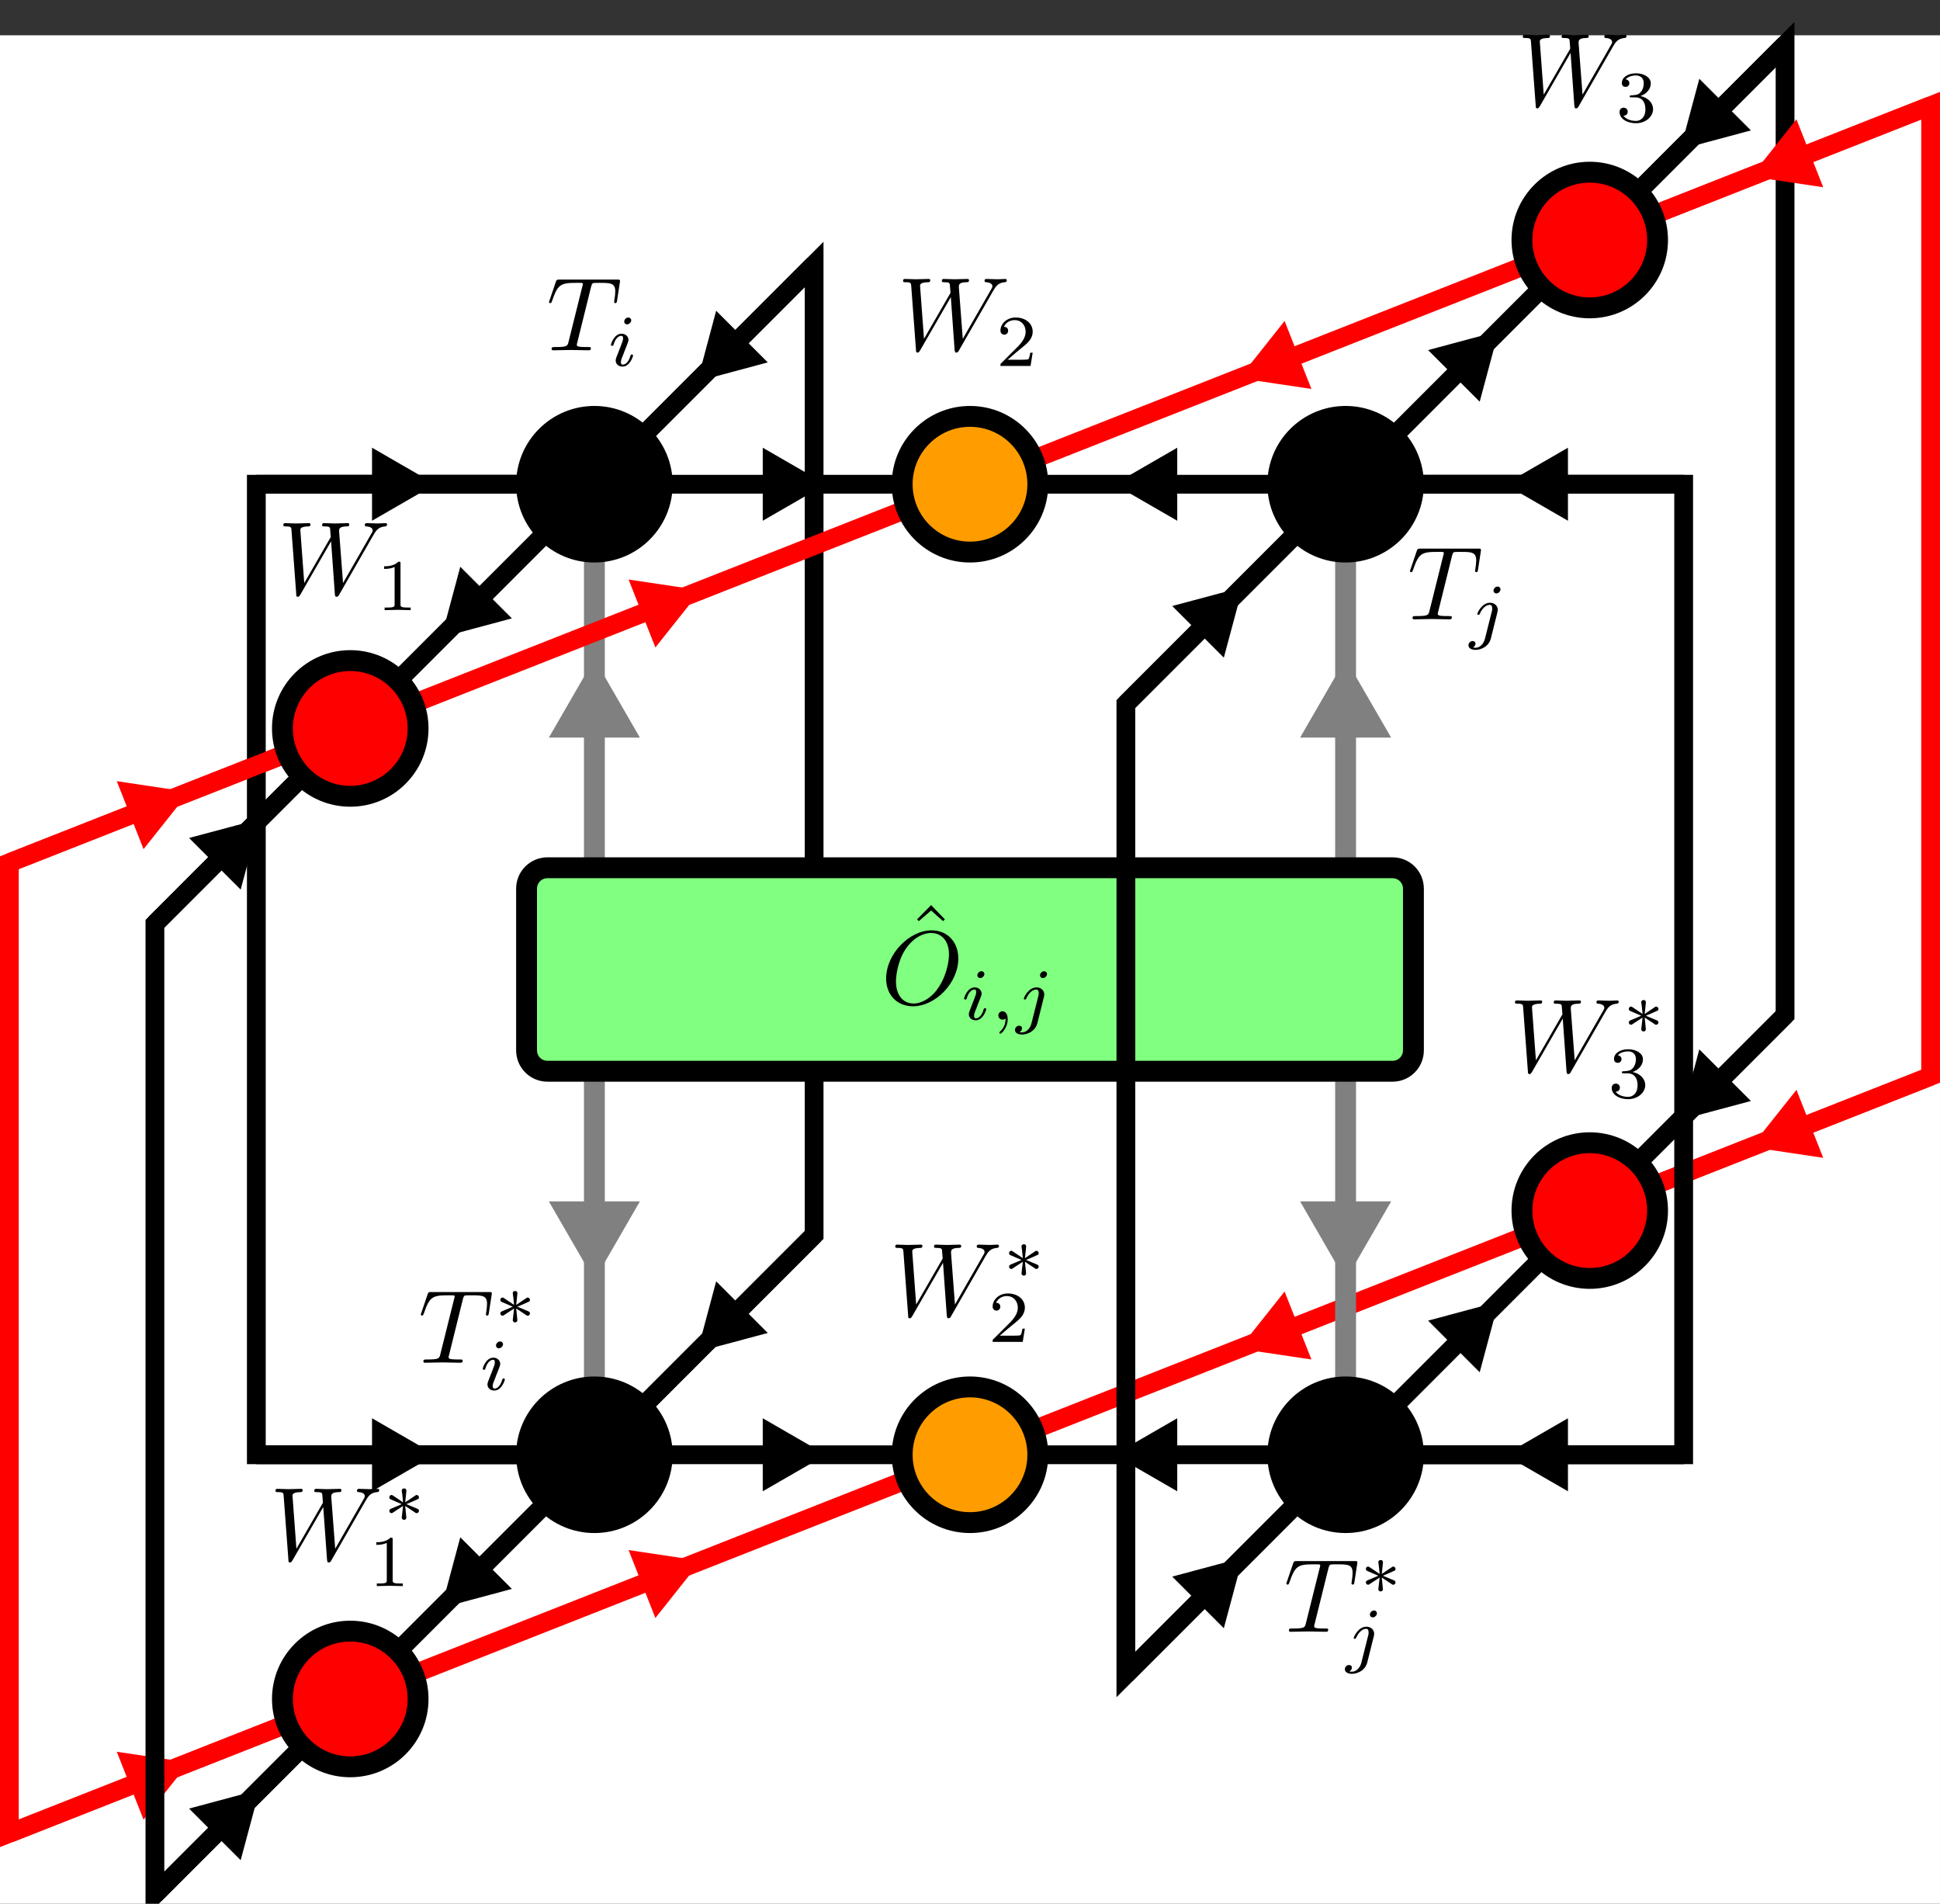 <?xml version="1.0" encoding="UTF-8"?>
<svg xmlns="http://www.w3.org/2000/svg" xmlns:xlink="http://www.w3.org/1999/xlink" width="185.247pt" height="181.738pt" viewBox="0 0 185.247 181.738" version="1.1">
<rect x="0" y="0" width="185.247" height="181.738" fill="#333333" stroke="none"/>
<defs>
<g>
<symbol overflow="visible" id="glyph0-0">
<path style="stroke:none;" d=""/>
</symbol>
<symbol overflow="visible" id="glyph0-1">
<path style="stroke:none;" d="M 4.25 -6.047 C 4.328 -6.328 4.359 -6.391 4.484 -6.422 C 4.578 -6.438 4.906 -6.438 5.109 -6.438 C 6.125 -6.438 6.562 -6.406 6.562 -5.625 C 6.562 -5.469 6.531 -5.078 6.484 -4.828 C 6.484 -4.781 6.453 -4.672 6.453 -4.641 C 6.453 -4.578 6.484 -4.5 6.578 -4.5 C 6.688 -4.5 6.703 -4.578 6.734 -4.734 L 7 -6.469 C 7.016 -6.516 7.016 -6.609 7.016 -6.641 C 7.016 -6.75 6.922 -6.75 6.75 -6.75 L 1.219 -6.75 C 0.984 -6.75 0.969 -6.734 0.891 -6.547 L 0.297 -4.797 C 0.297 -4.781 0.234 -4.641 0.234 -4.609 C 0.234 -4.562 0.297 -4.5 0.359 -4.5 C 0.453 -4.5 0.469 -4.562 0.531 -4.719 C 1.062 -6.266 1.328 -6.438 2.797 -6.438 L 3.188 -6.438 C 3.469 -6.438 3.469 -6.406 3.469 -6.312 C 3.469 -6.266 3.438 -6.141 3.422 -6.109 L 2.094 -0.781 C 2 -0.422 1.969 -0.312 0.906 -0.312 C 0.547 -0.312 0.484 -0.312 0.484 -0.125 C 0.484 0 0.594 0 0.656 0 C 0.922 0 1.203 -0.016 1.469 -0.016 C 1.75 -0.016 2.047 -0.031 2.328 -0.031 C 2.609 -0.031 2.875 -0.016 3.156 -0.016 C 3.438 -0.016 3.734 0 4.016 0 C 4.109 0 4.234 0 4.234 -0.203 C 4.234 -0.312 4.156 -0.312 3.891 -0.312 C 3.656 -0.312 3.516 -0.312 3.266 -0.328 C 2.969 -0.359 2.891 -0.391 2.891 -0.547 C 2.891 -0.562 2.891 -0.609 2.938 -0.75 Z M 4.25 -6.047 "/>
</symbol>
<symbol overflow="visible" id="glyph0-2">
<path style="stroke:none;" d="M 9.141 -5.656 C 9.391 -6.094 9.625 -6.453 10.266 -6.5 C 10.344 -6.516 10.453 -6.516 10.453 -6.703 C 10.453 -6.734 10.406 -6.812 10.328 -6.812 C 10.094 -6.812 9.812 -6.781 9.562 -6.781 C 9.219 -6.781 8.859 -6.812 8.516 -6.812 C 8.469 -6.812 8.328 -6.812 8.328 -6.625 C 8.328 -6.516 8.422 -6.5 8.484 -6.5 C 8.719 -6.484 9.078 -6.406 9.078 -6.109 C 9.078 -6 9.016 -5.922 8.938 -5.781 L 6.25 -1.094 L 5.875 -6.031 C 5.875 -6.234 5.859 -6.484 6.578 -6.5 C 6.75 -6.5 6.844 -6.5 6.844 -6.703 C 6.844 -6.797 6.734 -6.812 6.703 -6.812 C 6.297 -6.812 5.875 -6.781 5.484 -6.781 C 5.25 -6.781 4.672 -6.812 4.438 -6.812 C 4.375 -6.812 4.25 -6.812 4.25 -6.609 C 4.25 -6.5 4.344 -6.5 4.484 -6.5 C 4.922 -6.5 5 -6.438 5.016 -6.25 L 5.078 -5.484 L 2.547 -1.094 L 2.172 -6.141 C 2.172 -6.266 2.172 -6.484 2.938 -6.5 C 3.031 -6.5 3.141 -6.5 3.141 -6.703 C 3.141 -6.812 3.016 -6.812 3 -6.812 C 2.609 -6.812 2.188 -6.781 1.781 -6.781 C 1.422 -6.781 1.062 -6.812 0.734 -6.812 C 0.672 -6.812 0.547 -6.812 0.547 -6.625 C 0.547 -6.5 0.641 -6.5 0.797 -6.5 C 1.297 -6.5 1.312 -6.406 1.328 -6.125 L 1.781 -0.047 C 1.781 0.141 1.797 0.219 1.938 0.219 C 2.047 0.219 2.078 0.156 2.172 0.016 L 5.109 -5.078 L 5.469 -0.047 C 5.5 0.172 5.516 0.219 5.625 0.219 C 5.766 0.219 5.828 0.125 5.875 0.031 Z M 9.141 -5.656 "/>
</symbol>
<symbol overflow="visible" id="glyph0-3">
<path style="stroke:none;" d="M 7.375 -4.344 C 7.375 -5.953 6.312 -7.031 4.828 -7.031 C 2.688 -7.031 0.484 -4.766 0.484 -2.438 C 0.484 -0.781 1.609 0.219 3.047 0.219 C 5.156 0.219 7.375 -1.969 7.375 -4.344 Z M 3.094 -0.047 C 2.109 -0.047 1.422 -0.844 1.422 -2.156 C 1.422 -2.609 1.562 -4.062 2.328 -5.219 C 3.016 -6.266 3.984 -6.781 4.781 -6.781 C 5.594 -6.781 6.484 -6.219 6.484 -4.734 C 6.484 -4.016 6.219 -2.469 5.234 -1.234 C 4.75 -0.625 3.938 -0.047 3.094 -0.047 Z M 3.094 -0.047 "/>
</symbol>
<symbol overflow="visible" id="glyph1-0">
<path style="stroke:none;" d=""/>
</symbol>
<symbol overflow="visible" id="glyph1-1">
<path style="stroke:none;" d="M 2.266 -4.359 C 2.266 -4.469 2.172 -4.625 1.984 -4.625 C 1.797 -4.625 1.594 -4.438 1.594 -4.234 C 1.594 -4.125 1.672 -3.969 1.875 -3.969 C 2.062 -3.969 2.266 -4.172 2.266 -4.359 Z M 0.844 -0.812 C 0.812 -0.719 0.781 -0.641 0.781 -0.516 C 0.781 -0.188 1.047 0.062 1.438 0.062 C 2.125 0.062 2.438 -0.891 2.438 -1 C 2.438 -1.094 2.344 -1.094 2.328 -1.094 C 2.234 -1.094 2.219 -1.047 2.188 -0.969 C 2.031 -0.406 1.734 -0.125 1.453 -0.125 C 1.312 -0.125 1.281 -0.219 1.281 -0.375 C 1.281 -0.531 1.328 -0.656 1.391 -0.812 C 1.469 -1 1.547 -1.188 1.609 -1.375 C 1.672 -1.547 1.938 -2.172 1.953 -2.266 C 1.984 -2.328 2 -2.406 2 -2.484 C 2 -2.812 1.719 -3.078 1.344 -3.078 C 0.641 -3.078 0.328 -2.125 0.328 -2 C 0.328 -1.922 0.422 -1.922 0.453 -1.922 C 0.547 -1.922 0.547 -1.953 0.578 -2.031 C 0.75 -2.625 1.062 -2.875 1.312 -2.875 C 1.422 -2.875 1.484 -2.828 1.484 -2.641 C 1.484 -2.469 1.453 -2.375 1.281 -1.938 Z M 0.844 -0.812 "/>
</symbol>
<symbol overflow="visible" id="glyph1-2">
<path style="stroke:none;" d="M 3.062 -4.359 C 3.062 -4.469 2.969 -4.625 2.781 -4.625 C 2.578 -4.625 2.391 -4.422 2.391 -4.234 C 2.391 -4.125 2.469 -3.969 2.672 -3.969 C 2.859 -3.969 3.062 -4.156 3.062 -4.359 Z M 1.578 0.344 C 1.469 0.828 1.094 1.219 0.688 1.219 C 0.594 1.219 0.516 1.219 0.438 1.188 C 0.609 1.094 0.672 0.938 0.672 0.828 C 0.672 0.656 0.531 0.578 0.391 0.578 C 0.188 0.578 0 0.766 0 0.984 C 0 1.25 0.266 1.422 0.688 1.422 C 1.109 1.422 1.922 1.172 2.141 0.328 L 2.766 -2.172 C 2.781 -2.25 2.797 -2.312 2.797 -2.422 C 2.797 -2.797 2.469 -3.078 2.062 -3.078 C 1.281 -3.078 0.844 -2.109 0.844 -2 C 0.844 -1.922 0.938 -1.922 0.953 -1.922 C 1.031 -1.922 1.047 -1.938 1.094 -2.047 C 1.266 -2.453 1.625 -2.875 2.031 -2.875 C 2.203 -2.875 2.266 -2.766 2.266 -2.531 C 2.266 -2.453 2.266 -2.359 2.25 -2.328 Z M 1.578 0.344 "/>
</symbol>
<symbol overflow="visible" id="glyph1-3">
<path style="stroke:none;" d="M 1.469 -0.109 C 1.469 0.266 1.406 0.719 0.922 1.156 C 0.906 1.188 0.875 1.219 0.875 1.25 C 0.875 1.297 0.938 1.344 0.969 1.344 C 1.078 1.344 1.672 0.781 1.672 -0.047 C 1.672 -0.469 1.5 -0.797 1.172 -0.797 C 0.953 -0.797 0.781 -0.625 0.781 -0.406 C 0.781 -0.188 0.938 0 1.188 0 C 1.359 0 1.469 -0.109 1.469 -0.109 Z M 1.469 -0.109 "/>
</symbol>
<symbol overflow="visible" id="glyph2-0">
<path style="stroke:none;" d=""/>
</symbol>
<symbol overflow="visible" id="glyph2-1">
<path style="stroke:none;" d="M 2.328 -4.438 C 2.328 -4.625 2.328 -4.625 2.125 -4.625 C 1.672 -4.188 1.047 -4.188 0.766 -4.188 L 0.766 -3.938 C 0.922 -3.938 1.391 -3.938 1.766 -4.125 L 1.766 -0.578 C 1.766 -0.344 1.766 -0.25 1.078 -0.25 L 0.812 -0.25 L 0.812 0 C 0.938 0 1.797 -0.031 2.047 -0.031 C 2.266 -0.031 3.141 0 3.297 0 L 3.297 -0.25 L 3.031 -0.25 C 2.328 -0.25 2.328 -0.344 2.328 -0.578 Z M 2.328 -4.438 "/>
</symbol>
<symbol overflow="visible" id="glyph2-2">
<path style="stroke:none;" d="M 3.516 -1.266 L 3.281 -1.266 C 3.266 -1.109 3.188 -0.703 3.094 -0.641 C 3.047 -0.594 2.516 -0.594 2.406 -0.594 L 1.125 -0.594 C 1.859 -1.234 2.109 -1.438 2.516 -1.766 C 3.031 -2.172 3.516 -2.609 3.516 -3.266 C 3.516 -4.109 2.781 -4.625 1.891 -4.625 C 1.031 -4.625 0.438 -4.016 0.438 -3.375 C 0.438 -3.031 0.734 -2.984 0.812 -2.984 C 0.969 -2.984 1.172 -3.109 1.172 -3.359 C 1.172 -3.484 1.125 -3.734 0.766 -3.734 C 0.984 -4.219 1.453 -4.375 1.781 -4.375 C 2.484 -4.375 2.844 -3.828 2.844 -3.266 C 2.844 -2.656 2.406 -2.188 2.188 -1.938 L 0.516 -0.266 C 0.438 -0.203 0.438 -0.188 0.438 0 L 3.312 0 Z M 3.516 -1.266 "/>
</symbol>
<symbol overflow="visible" id="glyph2-3">
<path style="stroke:none;" d="M 1.906 -2.328 C 2.453 -2.328 2.844 -1.953 2.844 -1.203 C 2.844 -0.344 2.328 -0.078 1.938 -0.078 C 1.656 -0.078 1.031 -0.156 0.75 -0.578 C 1.078 -0.578 1.156 -0.812 1.156 -0.969 C 1.156 -1.188 0.984 -1.344 0.766 -1.344 C 0.578 -1.344 0.375 -1.219 0.375 -0.938 C 0.375 -0.281 1.094 0.141 1.938 0.141 C 2.906 0.141 3.578 -0.516 3.578 -1.203 C 3.578 -1.75 3.141 -2.297 2.375 -2.453 C 3.094 -2.719 3.359 -3.234 3.359 -3.672 C 3.359 -4.219 2.734 -4.625 1.953 -4.625 C 1.188 -4.625 0.594 -4.25 0.594 -3.688 C 0.594 -3.453 0.75 -3.328 0.953 -3.328 C 1.172 -3.328 1.312 -3.484 1.312 -3.672 C 1.312 -3.875 1.172 -4.031 0.953 -4.047 C 1.203 -4.344 1.672 -4.422 1.938 -4.422 C 2.25 -4.422 2.688 -4.266 2.688 -3.672 C 2.688 -3.375 2.594 -3.047 2.406 -2.844 C 2.188 -2.578 1.984 -2.562 1.641 -2.531 C 1.469 -2.516 1.453 -2.516 1.422 -2.516 C 1.406 -2.516 1.344 -2.5 1.344 -2.422 C 1.344 -2.328 1.406 -2.328 1.531 -2.328 Z M 1.906 -2.328 "/>
</symbol>
<symbol overflow="visible" id="glyph3-0">
<path style="stroke:none;" d=""/>
</symbol>
<symbol overflow="visible" id="glyph3-1">
<path style="stroke:none;" d="M 2.5 -6.922 L 1.156 -5.562 L 1.328 -5.391 L 2.5 -6.406 L 3.641 -5.391 L 3.812 -5.562 Z M 2.5 -6.922 "/>
</symbol>
<symbol overflow="visible" id="glyph4-0">
<path style="stroke:none;" d=""/>
</symbol>
<symbol overflow="visible" id="glyph4-1">
<path style="stroke:none;" d="M 2.25 -1.734 C 2.828 -1.984 3.078 -2.078 3.25 -2.172 C 3.391 -2.219 3.453 -2.25 3.453 -2.391 C 3.453 -2.5 3.359 -2.609 3.234 -2.609 C 3.188 -2.609 3.172 -2.609 3.094 -2.547 L 2.141 -1.906 L 2.25 -2.938 C 2.266 -3.062 2.25 -3.234 2.031 -3.234 C 1.953 -3.234 1.812 -3.188 1.812 -3.031 C 1.812 -2.969 1.844 -2.766 1.859 -2.688 C 1.875 -2.578 1.922 -2.062 1.938 -1.906 L 0.984 -2.547 C 0.922 -2.578 0.906 -2.609 0.844 -2.609 C 0.703 -2.609 0.625 -2.5 0.625 -2.391 C 0.625 -2.25 0.703 -2.203 0.766 -2.188 L 1.812 -1.734 C 1.25 -1.484 0.984 -1.391 0.812 -1.312 C 0.688 -1.25 0.625 -1.219 0.625 -1.094 C 0.625 -0.969 0.703 -0.875 0.844 -0.875 C 0.891 -0.875 0.906 -0.875 0.984 -0.938 L 1.938 -1.562 L 1.812 -0.453 C 1.812 -0.297 1.953 -0.234 2.031 -0.234 C 2.125 -0.234 2.25 -0.297 2.25 -0.453 C 2.25 -0.516 2.219 -0.719 2.219 -0.781 C 2.203 -0.906 2.156 -1.406 2.141 -1.562 L 2.969 -1.016 C 3.156 -0.875 3.172 -0.875 3.234 -0.875 C 3.359 -0.875 3.453 -0.969 3.453 -1.094 C 3.453 -1.234 3.359 -1.266 3.297 -1.297 Z M 2.25 -1.734 "/>
</symbol>
</g>
<clipPath id="clip1">
  <path d="M 0 3 L 185.246 3 L 185.246 181.738 L 0 181.738 Z M 0 3 "/>
</clipPath>
<clipPath id="clip2">
  <path d="M 131 0 L 185.246 0 L 185.246 44 L 131 44 Z M 131 0 "/>
</clipPath>
<clipPath id="clip3">
  <path d="M 12 118 L 78 118 L 78 181.738 L 12 181.738 Z M 12 118 "/>
</clipPath>
<clipPath id="clip4">
  <path d="M 82 118 L 150 118 L 150 181.738 L 82 181.738 Z M 82 118 "/>
</clipPath>
<clipPath id="clip5">
  <path d="M 0 141 L 55 141 L 55 181.738 L 0 181.738 Z M 0 141 "/>
</clipPath>
<clipPath id="clip6">
  <path d="M 3 156 L 40 156 L 40 181.738 L 3 181.738 Z M 3 156 "/>
</clipPath>
<clipPath id="clip7">
  <path d="M 0 139 L 53 139 L 53 181.738 L 0 181.738 Z M 0 139 "/>
</clipPath>
<clipPath id="clip8">
  <path d="M 0 152 L 33 152 L 33 181.738 L 0 181.738 Z M 0 152 "/>
</clipPath>
<clipPath id="clip9">
  <path d="M 132 77 L 185.246 77 L 185.246 139 L 132 139 Z M 132 77 "/>
</clipPath>
<clipPath id="clip10">
  <path d="M 152 89 L 185.246 89 L 185.246 126 L 152 126 Z M 152 89 "/>
</clipPath>
<clipPath id="clip11">
  <path d="M 131 71 L 185.246 71 L 185.246 137 L 131 137 Z M 131 71 "/>
</clipPath>
<clipPath id="clip12">
  <path d="M 14 115 L 112 115 L 112 181.738 L 14 181.738 Z M 14 115 "/>
</clipPath>
<clipPath id="clip13">
  <path d="M 131 0 L 185.246 0 L 185.246 137 L 131 137 Z M 131 0 "/>
</clipPath>
<clipPath id="clip14">
  <path d="M 0 46 L 53 46 L 53 181.738 L 0 181.738 Z M 0 46 "/>
</clipPath>
<clipPath id="clip15">
  <path d="M 132 0 L 185.246 0 L 185.246 139 L 132 139 Z M 132 0 "/>
</clipPath>
<clipPath id="clip16">
  <path d="M 0 48 L 55 48 L 55 181.738 L 0 181.738 Z M 0 48 "/>
</clipPath>
<clipPath id="clip17">
  <path d="M 132 0 L 185.246 0 L 185.246 46 L 132 46 Z M 132 0 "/>
</clipPath>
<clipPath id="clip18">
  <path d="M 152 0 L 185.246 0 L 185.246 33 L 152 33 Z M 152 0 "/>
</clipPath>
<clipPath id="clip19">
  <path d="M 117 0 L 185.246 0 L 185.246 58 L 117 58 Z M 117 0 "/>
</clipPath>
<clipPath id="clip20">
  <path d="M 0 127 L 69 127 L 69 181.738 L 0 181.738 Z M 0 127 "/>
</clipPath>
<clipPath id="clip21">
  <path d="M 117 80 L 185.246 80 L 185.246 151 L 117 151 Z M 117 80 "/>
</clipPath>
<clipPath id="clip22">
  <path d="M 82 25 L 150 25 L 150 181.738 L 82 181.738 Z M 82 25 "/>
</clipPath>
</defs>
<g id="surface1">
<g clip-path="url(#clip1)" clip-rule="nonzero">
<path style=" stroke:none;fill-rule:nonzero;fill:rgb(100%,100%,100%);fill-opacity:1;" d="M 0 3.367 L 185.246 3.367 L 185.246 181.738 L 0 181.738 Z M 0 3.367 "/>
</g>
<path style="fill:none;stroke-width:1.793;stroke-linecap:butt;stroke-linejoin:miter;stroke:rgb(0%,0%,0%);stroke-opacity:1;stroke-miterlimit:10;" d="M -4.577 -4.579 L -18.734 -18.735 " transform="matrix(1,0,0,-1,56.757,46.226)"/>
<path style="fill-rule:nonzero;fill:rgb(0%,0%,0%);fill-opacity:1;stroke-width:1.793;stroke-linecap:butt;stroke-linejoin:miter;stroke:rgb(0%,0%,0%);stroke-opacity:1;stroke-miterlimit:10;" d="M -6.904 4.26 L 0.475 0.002 L -6.904 -4.257 Z M -6.904 4.26 " transform="matrix(-0.424,0.424,0.424,0.424,43.107,59.876)"/>
<path style="fill:none;stroke-width:1.793;stroke-linecap:butt;stroke-linejoin:miter;stroke:rgb(0%,0%,0%);stroke-opacity:1;stroke-miterlimit:10;" d="M 6.477 -0.001 L 29.391 -0.001 " transform="matrix(1,0,0,-1,56.757,46.226)"/>
<path style="fill-rule:nonzero;fill:rgb(0%,0%,0%);fill-opacity:1;stroke-width:1.793;stroke-linecap:butt;stroke-linejoin:miter;stroke:rgb(0%,0%,0%);stroke-opacity:1;stroke-miterlimit:10;" d="M -6.906 4.257 L 0.47 -0.001 L -6.906 -4.259 Z M -6.906 4.257 " transform="matrix(0.6,0,0,-0.6,77.515,46.226)"/>
<path style="fill:none;stroke-width:1.793;stroke-linecap:butt;stroke-linejoin:miter;stroke:rgb(0%,0%,0%);stroke-opacity:1;stroke-miterlimit:10;" d="M 65.259 -0.001 L 42.341 -0.001 " transform="matrix(1,0,0,-1,56.757,46.226)"/>
<path style="fill-rule:nonzero;fill:rgb(0%,0%,0%);fill-opacity:1;stroke-width:1.793;stroke-linecap:butt;stroke-linejoin:miter;stroke:rgb(0%,0%,0%);stroke-opacity:1;stroke-miterlimit:10;" d="M -6.905 4.259 L 0.471 0.001 L -6.905 -4.257 Z M -6.905 4.259 " transform="matrix(-0.6,0,0,0.6,107.732,46.226)"/>
<path style="fill:none;stroke-width:1.793;stroke-linecap:butt;stroke-linejoin:miter;stroke:rgb(0%,0%,0%);stroke-opacity:1;stroke-miterlimit:10;" d="M 76.313 4.578 L 90.466 18.734 " transform="matrix(1,0,0,-1,56.757,46.226)"/>
<path style="fill-rule:nonzero;fill:rgb(0%,0%,0%);fill-opacity:1;stroke-width:1.793;stroke-linecap:butt;stroke-linejoin:miter;stroke:rgb(0%,0%,0%);stroke-opacity:1;stroke-miterlimit:10;" d="M -6.906 4.259 L 0.473 0.001 L -6.906 -4.257 Z M -6.906 4.259 " transform="matrix(0.424,-0.424,-0.424,-0.424,142.139,32.576)"/>
<path style="fill:none;stroke-width:1.793;stroke-linecap:butt;stroke-linejoin:miter;stroke:rgb(0%,0%,0%);stroke-opacity:1;stroke-miterlimit:10;" d="M -32.28 -0.001 L -6.476 -0.001 " transform="matrix(1,0,0,-1,56.757,46.226)"/>
<path style="fill-rule:nonzero;fill:rgb(0%,0%,0%);fill-opacity:1;stroke-width:1.793;stroke-linecap:butt;stroke-linejoin:miter;stroke:rgb(0%,0%,0%);stroke-opacity:1;stroke-miterlimit:10;" d="M -6.902 4.257 L 0.474 -0.001 L -6.902 -4.259 Z M -6.902 4.257 " transform="matrix(0.6,0,0,-0.6,40.204,46.226)"/>
<path style="fill:none;stroke-width:1.793;stroke-linecap:butt;stroke-linejoin:miter;stroke:rgb(0%,0%,0%);stroke-opacity:1;stroke-miterlimit:10;" d="M 20.981 20.98 L 4.579 4.578 " transform="matrix(1,0,0,-1,56.757,46.226)"/>
<path style="fill-rule:nonzero;fill:rgb(0%,0%,0%);fill-opacity:1;stroke-width:1.793;stroke-linecap:butt;stroke-linejoin:miter;stroke:rgb(0%,0%,0%);stroke-opacity:1;stroke-miterlimit:10;" d="M -6.904 4.255 L 0.471 0.002 L -6.904 -4.261 Z M -6.904 4.255 " transform="matrix(-0.424,0.424,0.424,0.424,67.543,35.44)"/>
<path style="fill:none;stroke-width:1.793;stroke-linecap:butt;stroke-linejoin:miter;stroke:rgb(0%,0%,0%);stroke-opacity:1;stroke-miterlimit:10;" d="M 104.013 -0.001 L 78.208 -0.001 " transform="matrix(1,0,0,-1,56.757,46.226)"/>
<path style="fill-rule:nonzero;fill:rgb(0%,0%,0%);fill-opacity:1;stroke-width:1.793;stroke-linecap:butt;stroke-linejoin:miter;stroke:rgb(0%,0%,0%);stroke-opacity:1;stroke-miterlimit:10;" d="M -6.901 4.259 L 0.475 0.001 L -6.901 -4.257 Z M -6.901 4.259 " transform="matrix(-0.6,0,0,0.6,145.043,46.226)"/>
<path style="fill:none;stroke-width:1.793;stroke-linecap:butt;stroke-linejoin:miter;stroke:rgb(0%,0%,0%);stroke-opacity:1;stroke-miterlimit:10;" d="M 50.751 -20.981 L 67.153 -4.579 " transform="matrix(1,0,0,-1,56.757,46.226)"/>
<path style="fill-rule:nonzero;fill:rgb(0%,0%,0%);fill-opacity:1;stroke-width:1.793;stroke-linecap:butt;stroke-linejoin:miter;stroke:rgb(0%,0%,0%);stroke-opacity:1;stroke-miterlimit:10;" d="M -6.901 4.259 L 0.474 -0.004 L -6.901 -4.257 Z M -6.901 4.259 " transform="matrix(0.424,-0.424,-0.424,-0.424,117.704,57.012)"/>
<path style="fill:none;stroke-width:1.793;stroke-linecap:butt;stroke-linejoin:miter;stroke:rgb(0%,0%,0%);stroke-opacity:1;stroke-miterlimit:10;" d="M -41.964 -41.962 L -27.894 -27.891 " transform="matrix(1,0,0,-1,56.757,46.226)"/>
<path style="fill-rule:nonzero;fill:rgb(0%,0%,0%);fill-opacity:1;stroke-width:1.793;stroke-linecap:butt;stroke-linejoin:miter;stroke:rgb(0%,0%,0%);stroke-opacity:1;stroke-miterlimit:10;" d="M -6.903 4.261 L 0.472 -0.002 L -6.903 -4.255 Z M -6.903 4.261 " transform="matrix(0.424,-0.424,-0.424,-0.424,23.826,79.157)"/>
<path style="fill:none;stroke-width:1.793;stroke-linecap:butt;stroke-linejoin:miter;stroke:rgb(100%,0%,0%);stroke-opacity:1;stroke-miterlimit:10;" d="M -55.862 -36.133 L -29.339 -25.688 " transform="matrix(1,0,0,-1,56.757,46.226)"/>
<path style="fill-rule:nonzero;fill:rgb(100%,0%,0%);fill-opacity:1;stroke-width:1.793;stroke-linecap:butt;stroke-linejoin:miter;stroke:rgb(100%,0%,0%);stroke-opacity:1;stroke-miterlimit:10;" d="M -6.902 4.261 L 0.474 -0.002 L -6.906 -4.261 Z M -6.902 4.261 " transform="matrix(0.558,-0.22,-0.22,-0.558,16.782,76.103)"/>
<g clip-path="url(#clip2)" clip-rule="nonzero">
<path style="fill:none;stroke-width:1.793;stroke-linecap:butt;stroke-linejoin:miter;stroke:rgb(0%,0%,0%);stroke-opacity:1;stroke-miterlimit:10;" d="M 113.696 41.964 L 99.626 27.89 " transform="matrix(1,0,0,-1,56.757,46.226)"/>
</g>
<path style="fill-rule:nonzero;fill:rgb(0%,0%,0%);fill-opacity:1;stroke-width:1.793;stroke-linecap:butt;stroke-linejoin:miter;stroke:rgb(0%,0%,0%);stroke-opacity:1;stroke-miterlimit:10;" d="M -6.906 4.257 L 0.474 -0.001 L -6.906 -4.259 Z M -6.906 4.257 " transform="matrix(-0.424,0.424,0.424,0.424,161.42,13.295)"/>
<path style="fill:none;stroke-width:1.793;stroke-linecap:butt;stroke-linejoin:miter;stroke:rgb(100%,0%,0%);stroke-opacity:1;stroke-miterlimit:10;" d="M 89.02 20.941 L 41.891 2.374 " transform="matrix(1,0,0,-1,56.757,46.226)"/>
<path style="fill-rule:nonzero;fill:rgb(100%,0%,0%);fill-opacity:1;stroke-width:1.793;stroke-linecap:butt;stroke-linejoin:miter;stroke:rgb(100%,0%,0%);stroke-opacity:1;stroke-miterlimit:10;" d="M -6.904 4.259 L 0.474 0.002 L -6.9 -4.258 Z M -6.904 4.259 " transform="matrix(-0.558,0.22,0.22,0.558,119.592,35.601)"/>
<g clip-path="url(#clip3)" clip-rule="nonzero">
<path style="fill:none;stroke-width:1.793;stroke-linecap:butt;stroke-linejoin:miter;stroke:rgb(0%,0%,0%);stroke-opacity:1;stroke-miterlimit:10;" d="M -4.577 -97.231 L -18.734 -111.387 " transform="matrix(1,0,0,-1,56.757,46.226)"/>
</g>
<path style="fill-rule:nonzero;fill:rgb(0%,0%,0%);fill-opacity:1;stroke-width:1.793;stroke-linecap:butt;stroke-linejoin:miter;stroke:rgb(0%,0%,0%);stroke-opacity:1;stroke-miterlimit:10;" d="M -6.906 4.258 L 0.474 -0 L -6.906 -4.258 Z M -6.906 4.258 " transform="matrix(-0.424,0.424,0.424,0.424,43.107,152.53)"/>
<path style="fill:none;stroke-width:1.793;stroke-linecap:butt;stroke-linejoin:miter;stroke:rgb(0%,0%,0%);stroke-opacity:1;stroke-miterlimit:10;" d="M 6.477 -92.653 L 29.391 -92.653 " transform="matrix(1,0,0,-1,56.757,46.226)"/>
<path style="fill-rule:nonzero;fill:rgb(0%,0%,0%);fill-opacity:1;stroke-width:1.793;stroke-linecap:butt;stroke-linejoin:miter;stroke:rgb(0%,0%,0%);stroke-opacity:1;stroke-miterlimit:10;" d="M -6.906 4.259 L 0.47 0.001 L -6.906 -4.256 Z M -6.906 4.259 " transform="matrix(0.6,0,0,-0.6,77.515,138.88)"/>
<path style="fill:none;stroke-width:1.793;stroke-linecap:butt;stroke-linejoin:miter;stroke:rgb(0%,0%,0%);stroke-opacity:1;stroke-miterlimit:10;" d="M 65.259 -92.653 L 42.341 -92.653 " transform="matrix(1,0,0,-1,56.757,46.226)"/>
<path style="fill-rule:nonzero;fill:rgb(0%,0%,0%);fill-opacity:1;stroke-width:1.793;stroke-linecap:butt;stroke-linejoin:miter;stroke:rgb(0%,0%,0%);stroke-opacity:1;stroke-miterlimit:10;" d="M -6.905 4.256 L 0.471 -0.001 L -6.905 -4.259 Z M -6.905 4.256 " transform="matrix(-0.6,0,0,0.6,107.732,138.88)"/>
<path style="fill:none;stroke-width:1.793;stroke-linecap:butt;stroke-linejoin:miter;stroke:rgb(0%,0%,0%);stroke-opacity:1;stroke-miterlimit:10;" d="M 76.313 -88.075 L 90.466 -73.919 " transform="matrix(1,0,0,-1,56.757,46.226)"/>
<path style="fill-rule:nonzero;fill:rgb(0%,0%,0%);fill-opacity:1;stroke-width:1.793;stroke-linecap:butt;stroke-linejoin:miter;stroke:rgb(0%,0%,0%);stroke-opacity:1;stroke-miterlimit:10;" d="M -6.905 4.261 L 0.475 0.003 L -6.905 -4.256 Z M -6.905 4.261 " transform="matrix(0.424,-0.424,-0.424,-0.424,142.139,125.23)"/>
<path style="fill:none;stroke-width:1.793;stroke-linecap:butt;stroke-linejoin:miter;stroke:rgb(0%,0%,0%);stroke-opacity:1;stroke-miterlimit:10;" d="M -32.28 -92.653 L -6.476 -92.653 " transform="matrix(1,0,0,-1,56.757,46.226)"/>
<path style="fill-rule:nonzero;fill:rgb(0%,0%,0%);fill-opacity:1;stroke-width:1.793;stroke-linecap:butt;stroke-linejoin:miter;stroke:rgb(0%,0%,0%);stroke-opacity:1;stroke-miterlimit:10;" d="M -6.902 4.259 L 0.474 0.001 L -6.902 -4.256 Z M -6.902 4.259 " transform="matrix(0.6,0,0,-0.6,40.204,138.88)"/>
<path style="fill:none;stroke-width:1.793;stroke-linecap:butt;stroke-linejoin:miter;stroke:rgb(0%,0%,0%);stroke-opacity:1;stroke-miterlimit:10;" d="M 20.981 -71.672 L 4.579 -88.075 " transform="matrix(1,0,0,-1,56.757,46.226)"/>
<path style="fill-rule:nonzero;fill:rgb(0%,0%,0%);fill-opacity:1;stroke-width:1.793;stroke-linecap:butt;stroke-linejoin:miter;stroke:rgb(0%,0%,0%);stroke-opacity:1;stroke-miterlimit:10;" d="M -6.901 4.258 L 0.47 -0 L -6.901 -4.258 Z M -6.901 4.258 " transform="matrix(-0.424,0.424,0.424,0.424,67.543,128.094)"/>
<path style="fill:none;stroke-width:1.793;stroke-linecap:butt;stroke-linejoin:miter;stroke:rgb(0%,0%,0%);stroke-opacity:1;stroke-miterlimit:10;" d="M 104.013 -92.653 L 78.208 -92.653 " transform="matrix(1,0,0,-1,56.757,46.226)"/>
<path style="fill-rule:nonzero;fill:rgb(0%,0%,0%);fill-opacity:1;stroke-width:1.793;stroke-linecap:butt;stroke-linejoin:miter;stroke:rgb(0%,0%,0%);stroke-opacity:1;stroke-miterlimit:10;" d="M -6.901 4.256 L 0.475 -0.001 L -6.901 -4.259 Z M -6.901 4.256 " transform="matrix(-0.6,0,0,0.6,145.043,138.88)"/>
<g clip-path="url(#clip4)" clip-rule="nonzero">
<path style="fill:none;stroke-width:1.793;stroke-linecap:butt;stroke-linejoin:miter;stroke:rgb(0%,0%,0%);stroke-opacity:1;stroke-miterlimit:10;" d="M 50.751 -113.633 L 67.153 -97.231 " transform="matrix(1,0,0,-1,56.757,46.226)"/>
</g>
<path style="fill-rule:nonzero;fill:rgb(0%,0%,0%);fill-opacity:1;stroke-width:1.793;stroke-linecap:butt;stroke-linejoin:miter;stroke:rgb(0%,0%,0%);stroke-opacity:1;stroke-miterlimit:10;" d="M -6.904 4.256 L 0.476 -0.002 L -6.904 -4.26 Z M -6.904 4.256 " transform="matrix(0.424,-0.424,-0.424,-0.424,117.704,149.666)"/>
<g clip-path="url(#clip5)" clip-rule="nonzero">
<path style="fill:none;stroke-width:1.793;stroke-linecap:butt;stroke-linejoin:miter;stroke:rgb(0%,0%,0%);stroke-opacity:1;stroke-miterlimit:10;" d="M -41.964 -134.618 L -27.894 -120.547 " transform="matrix(1,0,0,-1,56.757,46.226)"/>
</g>
<path style=" stroke:none;fill-rule:nonzero;fill:rgb(0%,0%,0%);fill-opacity:1;" d="M 19.09 172.934 L 24.027 171.609 L 22.703 176.547 Z M 19.09 172.934 "/>
<g clip-path="url(#clip6)" clip-rule="nonzero">
<path style="fill:none;stroke-width:1.793;stroke-linecap:butt;stroke-linejoin:miter;stroke:rgb(0%,0%,0%);stroke-opacity:1;stroke-miterlimit:10;" d="M -6.906 4.258 L 0.474 0 L -6.906 -4.258 Z M -6.906 4.258 " transform="matrix(0.424,-0.424,-0.424,-0.424,23.826,171.81)"/>
</g>
<g clip-path="url(#clip7)" clip-rule="nonzero">
<path style="fill:none;stroke-width:1.793;stroke-linecap:butt;stroke-linejoin:miter;stroke:rgb(100%,0%,0%);stroke-opacity:1;stroke-miterlimit:10;" d="M -55.862 -128.79 L -29.339 -118.34 " transform="matrix(1,0,0,-1,56.757,46.226)"/>
</g>
<path style=" stroke:none;fill-rule:nonzero;fill:rgb(100%,0%,0%);fill-opacity:1;" d="M 11.992 167.898 L 17.047 168.652 L 13.863 172.652 Z M 11.992 167.898 "/>
<g clip-path="url(#clip8)" clip-rule="nonzero">
<path style="fill:none;stroke-width:1.793;stroke-linecap:butt;stroke-linejoin:miter;stroke:rgb(100%,0%,0%);stroke-opacity:1;stroke-miterlimit:10;" d="M -6.903 4.257 L 0.475 0 L -6.905 -4.258 Z M -6.903 4.257 " transform="matrix(0.558,-0.22,-0.22,-0.558,16.782,168.757)"/>
</g>
<g clip-path="url(#clip9)" clip-rule="nonzero">
<path style="fill:none;stroke-width:1.793;stroke-linecap:butt;stroke-linejoin:miter;stroke:rgb(100%,0%,0%);stroke-opacity:1;stroke-miterlimit:10;" d="M 127.595 -56.52 L 101.071 -66.969 " transform="matrix(1,0,0,-1,56.757,46.226)"/>
</g>
<path style=" stroke:none;fill-rule:nonzero;fill:rgb(100%,0%,0%);fill-opacity:1;" d="M 173.254 109.863 L 168.199 109.105 L 171.383 105.105 Z M 173.254 109.863 "/>
<g clip-path="url(#clip10)" clip-rule="nonzero">
<path style="fill:none;stroke-width:1.793;stroke-linecap:butt;stroke-linejoin:miter;stroke:rgb(100%,0%,0%);stroke-opacity:1;stroke-miterlimit:10;" d="M -6.901 4.26 L 0.475 -0.003 L -6.906 -4.261 Z M -6.901 4.26 " transform="matrix(-0.558,0.22,0.22,0.558,168.465,109.003)"/>
</g>
<g clip-path="url(#clip11)" clip-rule="nonzero">
<path style="fill:none;stroke-width:1.793;stroke-linecap:butt;stroke-linejoin:miter;stroke:rgb(0%,0%,0%);stroke-opacity:1;stroke-miterlimit:10;" d="M 113.696 -50.692 L 99.626 -64.762 " transform="matrix(1,0,0,-1,56.757,46.226)"/>
</g>
<path style="fill-rule:nonzero;fill:rgb(0%,0%,0%);fill-opacity:1;stroke-width:1.793;stroke-linecap:butt;stroke-linejoin:miter;stroke:rgb(0%,0%,0%);stroke-opacity:1;stroke-miterlimit:10;" d="M -6.903 4.26 L 0.472 -0.003 L -6.903 -4.256 Z M -6.903 4.26 " transform="matrix(-0.424,0.424,0.424,0.424,161.42,105.949)"/>
<path style="fill:none;stroke-width:1.793;stroke-linecap:butt;stroke-linejoin:miter;stroke:rgb(100%,0%,0%);stroke-opacity:1;stroke-miterlimit:10;" d="M 89.02 -71.715 L 41.891 -90.282 " transform="matrix(1,0,0,-1,56.757,46.226)"/>
<path style="fill-rule:nonzero;fill:rgb(100%,0%,0%);fill-opacity:1;stroke-width:1.793;stroke-linecap:butt;stroke-linejoin:miter;stroke:rgb(100%,0%,0%);stroke-opacity:1;stroke-miterlimit:10;" d="M -6.905 4.257 L 0.474 0 L -6.901 -4.261 Z M -6.905 4.257 " transform="matrix(-0.558,0.22,0.22,0.558,119.592,128.255)"/>
<g clip-path="url(#clip12)" clip-rule="nonzero">
<path style="fill:none;stroke-width:1.793;stroke-linecap:butt;stroke-linejoin:miter;stroke:rgb(100%,0%,0%);stroke-opacity:1;stroke-miterlimit:10;" d="M -17.288 -113.594 L 29.841 -95.028 " transform="matrix(1,0,0,-1,56.757,46.226)"/>
</g>
<path style="fill-rule:nonzero;fill:rgb(100%,0%,0%);fill-opacity:1;stroke-width:1.793;stroke-linecap:butt;stroke-linejoin:miter;stroke:rgb(100%,0%,0%);stroke-opacity:1;stroke-miterlimit:10;" d="M -6.905 4.26 L 0.474 0.003 L -6.901 -4.258 Z M -6.905 4.26 " transform="matrix(0.558,-0.22,-0.22,-0.558,65.654,149.504)"/>
<path style="fill:none;stroke-width:1.993;stroke-linecap:butt;stroke-linejoin:miter;stroke:rgb(50%,50%,50%);stroke-opacity:1;stroke-miterlimit:10;" d="M 0.001 -36.614 L 0.001 -6.477 " transform="matrix(1,0,0,-1,56.757,46.226)"/>
<path style="fill-rule:nonzero;fill:rgb(50%,50%,50%);fill-opacity:1;stroke-width:1.993;stroke-linecap:butt;stroke-linejoin:miter;stroke:rgb(50%,50%,50%);stroke-opacity:1;stroke-miterlimit:10;" d="M -7.266 4.485 L 0.496 -0.001 L -7.266 -4.482 Z M -7.266 4.485 " transform="matrix(0,-0.7,-0.7,0,56.757,64.632)"/>
<path style="fill:none;stroke-width:1.993;stroke-linecap:butt;stroke-linejoin:miter;stroke:rgb(50%,50%,50%);stroke-opacity:1;stroke-miterlimit:10;" d="M 71.731 -36.614 L 71.731 -6.477 " transform="matrix(1,0,0,-1,56.757,46.226)"/>
<path style="fill-rule:nonzero;fill:rgb(50%,50%,50%);fill-opacity:1;stroke-width:1.993;stroke-linecap:butt;stroke-linejoin:miter;stroke:rgb(50%,50%,50%);stroke-opacity:1;stroke-miterlimit:10;" d="M -7.266 4.483 L 0.496 0.002 L -7.266 -4.485 Z M -7.266 4.483 " transform="matrix(0,-0.7,-0.7,0,128.49,64.632)"/>
<path style="fill:none;stroke-width:1.993;stroke-linecap:butt;stroke-linejoin:miter;stroke:rgb(50%,50%,50%);stroke-opacity:1;stroke-miterlimit:10;" d="M 0.001 -56.04 L 0.001 -86.176 " transform="matrix(1,0,0,-1,56.757,46.226)"/>
<path style="fill-rule:nonzero;fill:rgb(50%,50%,50%);fill-opacity:1;stroke-width:1.993;stroke-linecap:butt;stroke-linejoin:miter;stroke:rgb(50%,50%,50%);stroke-opacity:1;stroke-miterlimit:10;" d="M -7.267 4.482 L 0.495 0.001 L -7.267 -4.485 Z M -7.267 4.482 " transform="matrix(0,0.7,0.7,0,56.757,120.474)"/>
<path style="fill:none;stroke-width:1.993;stroke-linecap:butt;stroke-linejoin:miter;stroke:rgb(50%,50%,50%);stroke-opacity:1;stroke-miterlimit:10;" d="M 71.731 -56.04 L 71.731 -86.176 " transform="matrix(1,0,0,-1,56.757,46.226)"/>
<path style="fill-rule:nonzero;fill:rgb(50%,50%,50%);fill-opacity:1;stroke-width:1.993;stroke-linecap:butt;stroke-linejoin:miter;stroke:rgb(50%,50%,50%);stroke-opacity:1;stroke-miterlimit:10;" d="M -7.267 4.485 L 0.495 -0.002 L -7.267 -4.483 Z M -7.267 4.485 " transform="matrix(0,0.7,0.7,0,128.49,120.474)"/>
<path style="fill:none;stroke-width:1.793;stroke-linecap:butt;stroke-linejoin:miter;stroke:rgb(0%,0%,0%);stroke-opacity:1;stroke-miterlimit:10;" d="M -6.476 -92.653 L -32.28 -92.653 L -32.28 -0.001 L -6.476 -0.001 " transform="matrix(1,0,0,-1,56.757,46.226)"/>
<path style="fill:none;stroke-width:1.793;stroke-linecap:butt;stroke-linejoin:miter;stroke:rgb(0%,0%,0%);stroke-opacity:1;stroke-miterlimit:10;" d="M 4.579 -88.075 L 20.981 -71.672 L 20.981 20.98 L 4.579 4.578 " transform="matrix(1,0,0,-1,56.757,46.226)"/>
<g clip-path="url(#clip13)" clip-rule="nonzero">
<path style="fill:none;stroke-width:1.793;stroke-linecap:butt;stroke-linejoin:miter;stroke:rgb(0%,0%,0%);stroke-opacity:1;stroke-miterlimit:10;" d="M 99.626 -64.762 L 113.696 -50.692 L 113.696 41.964 L 99.626 27.89 " transform="matrix(1,0,0,-1,56.757,46.226)"/>
</g>
<g clip-path="url(#clip14)" clip-rule="nonzero">
<path style="fill:none;stroke-width:1.793;stroke-linecap:butt;stroke-linejoin:miter;stroke:rgb(100%,0%,0%);stroke-opacity:1;stroke-miterlimit:10;" d="M -29.339 -118.34 L -55.862 -128.79 L -55.862 -36.133 L -29.339 -25.688 " transform="matrix(1,0,0,-1,56.757,46.226)"/>
</g>
<g clip-path="url(#clip15)" clip-rule="nonzero">
<path style="fill:none;stroke-width:1.793;stroke-linecap:butt;stroke-linejoin:miter;stroke:rgb(100%,0%,0%);stroke-opacity:1;stroke-miterlimit:10;" d="M 101.071 -66.969 L 127.595 -56.52 L 127.595 36.136 L 101.071 25.687 " transform="matrix(1,0,0,-1,56.757,46.226)"/>
</g>
<g clip-path="url(#clip16)" clip-rule="nonzero">
<path style="fill:none;stroke-width:1.793;stroke-linecap:butt;stroke-linejoin:miter;stroke:rgb(0%,0%,0%);stroke-opacity:1;stroke-miterlimit:10;" d="M -27.894 -120.547 L -41.964 -134.618 L -41.964 -41.962 L -27.894 -27.891 " transform="matrix(1,0,0,-1,56.757,46.226)"/>
</g>
<path style="fill:none;stroke-width:1.793;stroke-linecap:butt;stroke-linejoin:miter;stroke:rgb(0%,0%,0%);stroke-opacity:1;stroke-miterlimit:10;" d="M 78.208 -92.653 L 104.013 -92.653 L 104.013 -0.001 L 78.208 -0.001 " transform="matrix(1,0,0,-1,56.757,46.226)"/>
<path style="fill:none;stroke-width:1.793;stroke-linecap:butt;stroke-linejoin:miter;stroke:rgb(100%,0%,0%);stroke-opacity:1;stroke-miterlimit:10;" d="M -17.288 -20.938 L 29.841 -2.372 " transform="matrix(1,0,0,-1,56.757,46.226)"/>
<path style="fill-rule:nonzero;fill:rgb(100%,0%,0%);fill-opacity:1;stroke-width:1.793;stroke-linecap:butt;stroke-linejoin:miter;stroke:rgb(100%,0%,0%);stroke-opacity:1;stroke-miterlimit:10;" d="M -6.905 4.258 L 0.473 0.001 L -6.902 -4.26 Z M -6.905 4.258 " transform="matrix(0.558,-0.22,-0.22,-0.558,65.654,56.851)"/>
<g clip-path="url(#clip17)" clip-rule="nonzero">
<path style="fill:none;stroke-width:1.793;stroke-linecap:butt;stroke-linejoin:miter;stroke:rgb(100%,0%,0%);stroke-opacity:1;stroke-miterlimit:10;" d="M 127.595 36.136 L 101.071 25.687 " transform="matrix(1,0,0,-1,56.757,46.226)"/>
</g>
<path style=" stroke:none;fill-rule:nonzero;fill:rgb(100%,0%,0%);fill-opacity:1;" d="M 173.254 17.207 L 168.199 16.453 L 171.383 12.453 Z M 173.254 17.207 "/>
<g clip-path="url(#clip18)" clip-rule="nonzero">
<path style="fill:none;stroke-width:1.793;stroke-linecap:butt;stroke-linejoin:miter;stroke:rgb(100%,0%,0%);stroke-opacity:1;stroke-miterlimit:10;" d="M -6.902 4.256 L 0.476 -0.001 L -6.905 -4.259 Z M -6.902 4.256 " transform="matrix(-0.558,0.22,0.22,0.558,168.465,16.349)"/>
</g>
<path style="fill-rule:nonzero;fill:rgb(0%,0%,0%);fill-opacity:1;stroke-width:1.993;stroke-linecap:butt;stroke-linejoin:miter;stroke:rgb(0%,0%,0%);stroke-opacity:1;stroke-miterlimit:10;" d="M 6.477 -0.001 C 6.477 3.578 3.575 6.476 0.001 6.476 C -3.577 6.476 -6.476 3.578 -6.476 -0.001 C -6.476 -3.575 -3.577 -6.477 0.001 -6.477 C 3.575 -6.477 6.477 -3.575 6.477 -0.001 Z M 6.477 -0.001 " transform="matrix(1,0,0,-1,56.757,46.226)"/>
<g style="fill:rgb(0%,0%,0%);fill-opacity:1;">
  <use xlink:href="#glyph0-1" x="52.188" y="33.441"/>
</g>
<g style="fill:rgb(0%,0%,0%);fill-opacity:1;">
  <use xlink:href="#glyph1-1" x="58.01" y="34.935"/>
</g>
<path style="fill-rule:nonzero;fill:rgb(0%,0%,0%);fill-opacity:1;stroke-width:1.993;stroke-linecap:butt;stroke-linejoin:miter;stroke:rgb(0%,0%,0%);stroke-opacity:1;stroke-miterlimit:10;" d="M 78.208 -0.001 C 78.208 3.578 75.309 6.476 71.731 6.476 C 68.157 6.476 65.259 3.578 65.259 -0.001 C 65.259 -3.575 68.157 -6.477 71.731 -6.477 C 75.309 -6.477 78.208 -3.575 78.208 -0.001 Z M 78.208 -0.001 " transform="matrix(1,0,0,-1,56.757,46.226)"/>
<g style="fill:rgb(0%,0%,0%);fill-opacity:1;">
  <use xlink:href="#glyph0-1" x="134.398" y="59.124"/>
</g>
<g style="fill:rgb(0%,0%,0%);fill-opacity:1;">
  <use xlink:href="#glyph1-2" x="140.22" y="60.618"/>
</g>
<path style="fill-rule:nonzero;fill:rgb(100%,0%,0%);fill-opacity:1;stroke-width:1.993;stroke-linecap:butt;stroke-linejoin:miter;stroke:rgb(0%,0%,0%);stroke-opacity:1;stroke-miterlimit:10;" d="M -16.835 -23.313 C -16.835 -19.735 -19.737 -16.837 -23.312 -16.837 C -26.89 -16.837 -29.788 -19.735 -29.788 -23.313 C -29.788 -26.891 -26.89 -29.79 -23.312 -29.79 C -19.737 -29.79 -16.835 -26.891 -16.835 -23.313 Z M -16.835 -23.313 " transform="matrix(1,0,0,-1,56.757,46.226)"/>
<g style="fill:rgb(0%,0%,0%);fill-opacity:1;">
  <use xlink:href="#glyph0-2" x="26.506" y="56.753"/>
</g>
<g style="fill:rgb(0%,0%,0%);fill-opacity:1;">
  <use xlink:href="#glyph2-1" x="35.915" y="58.248"/>
</g>
<path style="fill-rule:nonzero;fill:rgb(100%,61.6%,0%);fill-opacity:1;stroke-width:1.993;stroke-linecap:butt;stroke-linejoin:miter;stroke:rgb(0%,0%,0%);stroke-opacity:1;stroke-miterlimit:10;" d="M 42.341 -0.001 C 42.341 3.578 39.442 6.476 35.868 6.476 C 32.29 6.476 29.391 3.578 29.391 -0.001 C 29.391 -3.575 32.29 -6.477 35.868 -6.477 C 39.442 -6.477 42.341 -3.575 42.341 -0.001 Z M 42.341 -0.001 " transform="matrix(1,0,0,-1,56.757,46.226)"/>
<g style="fill:rgb(0%,0%,0%);fill-opacity:1;">
  <use xlink:href="#glyph0-2" x="85.684" y="33.441"/>
</g>
<g style="fill:rgb(0%,0%,0%);fill-opacity:1;">
  <use xlink:href="#glyph2-2" x="95.093" y="34.935"/>
</g>
<path style=" stroke:none;fill-rule:nonzero;fill:rgb(100%,0%,0%);fill-opacity:1;" d="M 158.277 22.914 C 158.277 19.336 155.379 16.438 151.801 16.438 C 148.227 16.438 145.328 19.336 145.328 22.914 C 145.328 26.488 148.227 29.391 151.801 29.391 C 155.379 29.391 158.277 26.488 158.277 22.914 Z M 158.277 22.914 "/>
<g clip-path="url(#clip19)" clip-rule="nonzero">
<path style="fill:none;stroke-width:1.993;stroke-linecap:butt;stroke-linejoin:miter;stroke:rgb(0%,0%,0%);stroke-opacity:1;stroke-miterlimit:10;" d="M 101.52 23.312 C 101.52 26.89 98.622 29.788 95.044 29.788 C 91.47 29.788 88.571 26.89 88.571 23.312 C 88.571 19.738 91.47 16.835 95.044 16.835 C 98.622 16.835 101.52 19.738 101.52 23.312 Z M 101.52 23.312 " transform="matrix(1,0,0,-1,56.757,46.226)"/>
</g>
<g style="fill:rgb(0%,0%,0%);fill-opacity:1;">
  <use xlink:href="#glyph0-2" x="144.862" y="10.128"/>
</g>
<g style="fill:rgb(0%,0%,0%);fill-opacity:1;">
  <use xlink:href="#glyph2-3" x="154.272" y="11.623"/>
</g>
<path style="fill-rule:nonzero;fill:rgb(50%,100%,50%);fill-opacity:1;stroke-width:1.993;stroke-linecap:butt;stroke-linejoin:miter;stroke:rgb(0%,0%,0%);stroke-opacity:1;stroke-miterlimit:10;" d="M 76.216 -36.614 L -4.484 -36.614 C -5.585 -36.614 -6.476 -37.504 -6.476 -38.606 L -6.476 -54.047 C -6.476 -55.149 -5.585 -56.04 -4.484 -56.04 L 76.216 -56.04 C 77.317 -56.04 78.208 -55.149 78.208 -54.047 L 78.208 -38.606 C 78.208 -37.504 77.317 -36.614 76.216 -36.614 Z M 76.216 -36.614 " transform="matrix(1,0,0,-1,56.757,46.226)"/>
<g style="fill:rgb(0%,0%,0%);fill-opacity:1;">
  <use xlink:href="#glyph3-1" x="86.41" y="93.327"/>
</g>
<g style="fill:rgb(0%,0%,0%);fill-opacity:1;">
  <use xlink:href="#glyph0-3" x="84.132" y="95.846"/>
</g>
<g style="fill:rgb(0%,0%,0%);fill-opacity:1;">
  <use xlink:href="#glyph1-1" x="91.732" y="97.34"/>
  <use xlink:href="#glyph1-3" x="94.551" y="97.34"/>
  <use xlink:href="#glyph1-2" x="96.917" y="97.34"/>
</g>
<path style="fill-rule:nonzero;fill:rgb(0%,0%,0%);fill-opacity:1;stroke-width:1.993;stroke-linecap:butt;stroke-linejoin:miter;stroke:rgb(0%,0%,0%);stroke-opacity:1;stroke-miterlimit:10;" d="M 6.477 -92.653 C 6.477 -89.079 3.575 -86.176 0.001 -86.176 C -3.577 -86.176 -6.476 -89.079 -6.476 -92.653 C -6.476 -96.231 -3.577 -99.129 0.001 -99.129 C 3.575 -99.129 6.477 -96.231 6.477 -92.653 Z M 6.477 -92.653 " transform="matrix(1,0,0,-1,56.757,46.226)"/>
<g style="fill:rgb(0%,0%,0%);fill-opacity:1;">
  <use xlink:href="#glyph0-1" x="39.945" y="130.093"/>
</g>
<g style="fill:rgb(0%,0%,0%);fill-opacity:1;">
  <use xlink:href="#glyph4-1" x="47.151" y="126.478"/>
</g>
<g style="fill:rgb(0%,0%,0%);fill-opacity:1;">
  <use xlink:href="#glyph1-1" x="45.767" y="132.686"/>
</g>
<path style="fill-rule:nonzero;fill:rgb(0%,0%,0%);fill-opacity:1;stroke-width:1.993;stroke-linecap:butt;stroke-linejoin:miter;stroke:rgb(0%,0%,0%);stroke-opacity:1;stroke-miterlimit:10;" d="M 78.208 -92.653 C 78.208 -89.079 75.309 -86.176 71.731 -86.176 C 68.157 -86.176 65.259 -89.079 65.259 -92.653 C 65.259 -96.231 68.157 -99.129 71.731 -99.129 C 75.309 -99.129 78.208 -96.231 78.208 -92.653 Z M 78.208 -92.653 " transform="matrix(1,0,0,-1,56.757,46.226)"/>
<g style="fill:rgb(0%,0%,0%);fill-opacity:1;">
  <use xlink:href="#glyph0-1" x="122.596" y="155.776"/>
</g>
<g style="fill:rgb(0%,0%,0%);fill-opacity:1;">
  <use xlink:href="#glyph4-1" x="129.802" y="152.161"/>
</g>
<g style="fill:rgb(0%,0%,0%);fill-opacity:1;">
  <use xlink:href="#glyph1-2" x="128.418" y="158.369"/>
</g>
<path style=" stroke:none;fill-rule:nonzero;fill:rgb(100%,0%,0%);fill-opacity:1;" d="M 39.922 162.191 C 39.922 158.617 37.02 155.715 33.445 155.715 C 29.867 155.715 26.969 158.617 26.969 162.191 C 26.969 165.77 29.867 168.668 33.445 168.668 C 37.02 168.668 39.922 165.77 39.922 162.191 Z M 39.922 162.191 "/>
<g clip-path="url(#clip20)" clip-rule="nonzero">
<path style="fill:none;stroke-width:1.993;stroke-linecap:butt;stroke-linejoin:miter;stroke:rgb(0%,0%,0%);stroke-opacity:1;stroke-miterlimit:10;" d="M -16.835 -115.965 C -16.835 -112.391 -19.737 -109.489 -23.312 -109.489 C -26.89 -109.489 -29.788 -112.391 -29.788 -115.965 C -29.788 -119.544 -26.89 -122.442 -23.312 -122.442 C -19.737 -122.442 -16.835 -119.544 -16.835 -115.965 Z M -16.835 -115.965 " transform="matrix(1,0,0,-1,56.757,46.226)"/>
</g>
<g style="fill:rgb(0%,0%,0%);fill-opacity:1;">
  <use xlink:href="#glyph0-2" x="25.758" y="148.943"/>
</g>
<g style="fill:rgb(0%,0%,0%);fill-opacity:1;">
  <use xlink:href="#glyph4-1" x="36.551" y="145.327"/>
</g>
<g style="fill:rgb(0%,0%,0%);fill-opacity:1;">
  <use xlink:href="#glyph2-1" x="35.167" y="151.416"/>
</g>
<path style="fill-rule:nonzero;fill:rgb(100%,61.6%,0%);fill-opacity:1;stroke-width:1.993;stroke-linecap:butt;stroke-linejoin:miter;stroke:rgb(0%,0%,0%);stroke-opacity:1;stroke-miterlimit:10;" d="M 42.341 -92.653 C 42.341 -89.079 39.442 -86.176 35.868 -86.176 C 32.29 -86.176 29.391 -89.079 29.391 -92.653 C 29.391 -96.231 32.29 -99.129 35.868 -99.129 C 39.442 -99.129 42.341 -96.231 42.341 -92.653 Z M 42.341 -92.653 " transform="matrix(1,0,0,-1,56.757,46.226)"/>
<g style="fill:rgb(0%,0%,0%);fill-opacity:1;">
  <use xlink:href="#glyph0-2" x="84.937" y="125.63"/>
</g>
<g style="fill:rgb(0%,0%,0%);fill-opacity:1;">
  <use xlink:href="#glyph4-1" x="95.73" y="122.015"/>
</g>
<g style="fill:rgb(0%,0%,0%);fill-opacity:1;">
  <use xlink:href="#glyph2-2" x="94.346" y="128.103"/>
</g>
<path style=" stroke:none;fill-rule:nonzero;fill:rgb(100%,0%,0%);fill-opacity:1;" d="M 158.277 115.566 C 158.277 111.992 155.379 109.09 151.801 109.09 C 148.227 109.09 145.328 111.992 145.328 115.566 C 145.328 119.145 148.227 122.043 151.801 122.043 C 155.379 122.043 158.277 119.145 158.277 115.566 Z M 158.277 115.566 "/>
<g clip-path="url(#clip21)" clip-rule="nonzero">
<path style="fill:none;stroke-width:1.993;stroke-linecap:butt;stroke-linejoin:miter;stroke:rgb(0%,0%,0%);stroke-opacity:1;stroke-miterlimit:10;" d="M 101.52 -69.34 C 101.52 -65.766 98.622 -62.864 95.044 -62.864 C 91.47 -62.864 88.571 -65.766 88.571 -69.34 C 88.571 -72.919 91.47 -75.817 95.044 -75.817 C 98.622 -75.817 101.52 -72.919 101.52 -69.34 Z M 101.52 -69.34 " transform="matrix(1,0,0,-1,56.757,46.226)"/>
</g>
<g style="fill:rgb(0%,0%,0%);fill-opacity:1;">
  <use xlink:href="#glyph0-2" x="144.115" y="102.318"/>
</g>
<g style="fill:rgb(0%,0%,0%);fill-opacity:1;">
  <use xlink:href="#glyph4-1" x="154.908" y="98.702"/>
</g>
<g style="fill:rgb(0%,0%,0%);fill-opacity:1;">
  <use xlink:href="#glyph2-3" x="153.524" y="104.791"/>
</g>
<g clip-path="url(#clip22)" clip-rule="nonzero">
<path style="fill:none;stroke-width:1.793;stroke-linecap:butt;stroke-linejoin:miter;stroke:rgb(0%,0%,0%);stroke-opacity:1;stroke-miterlimit:10;" d="M 67.153 -97.231 L 50.751 -113.633 L 50.751 -20.981 L 67.153 -4.579 " transform="matrix(1,0,0,-1,56.757,46.226)"/>
</g>
</g>
</svg>
